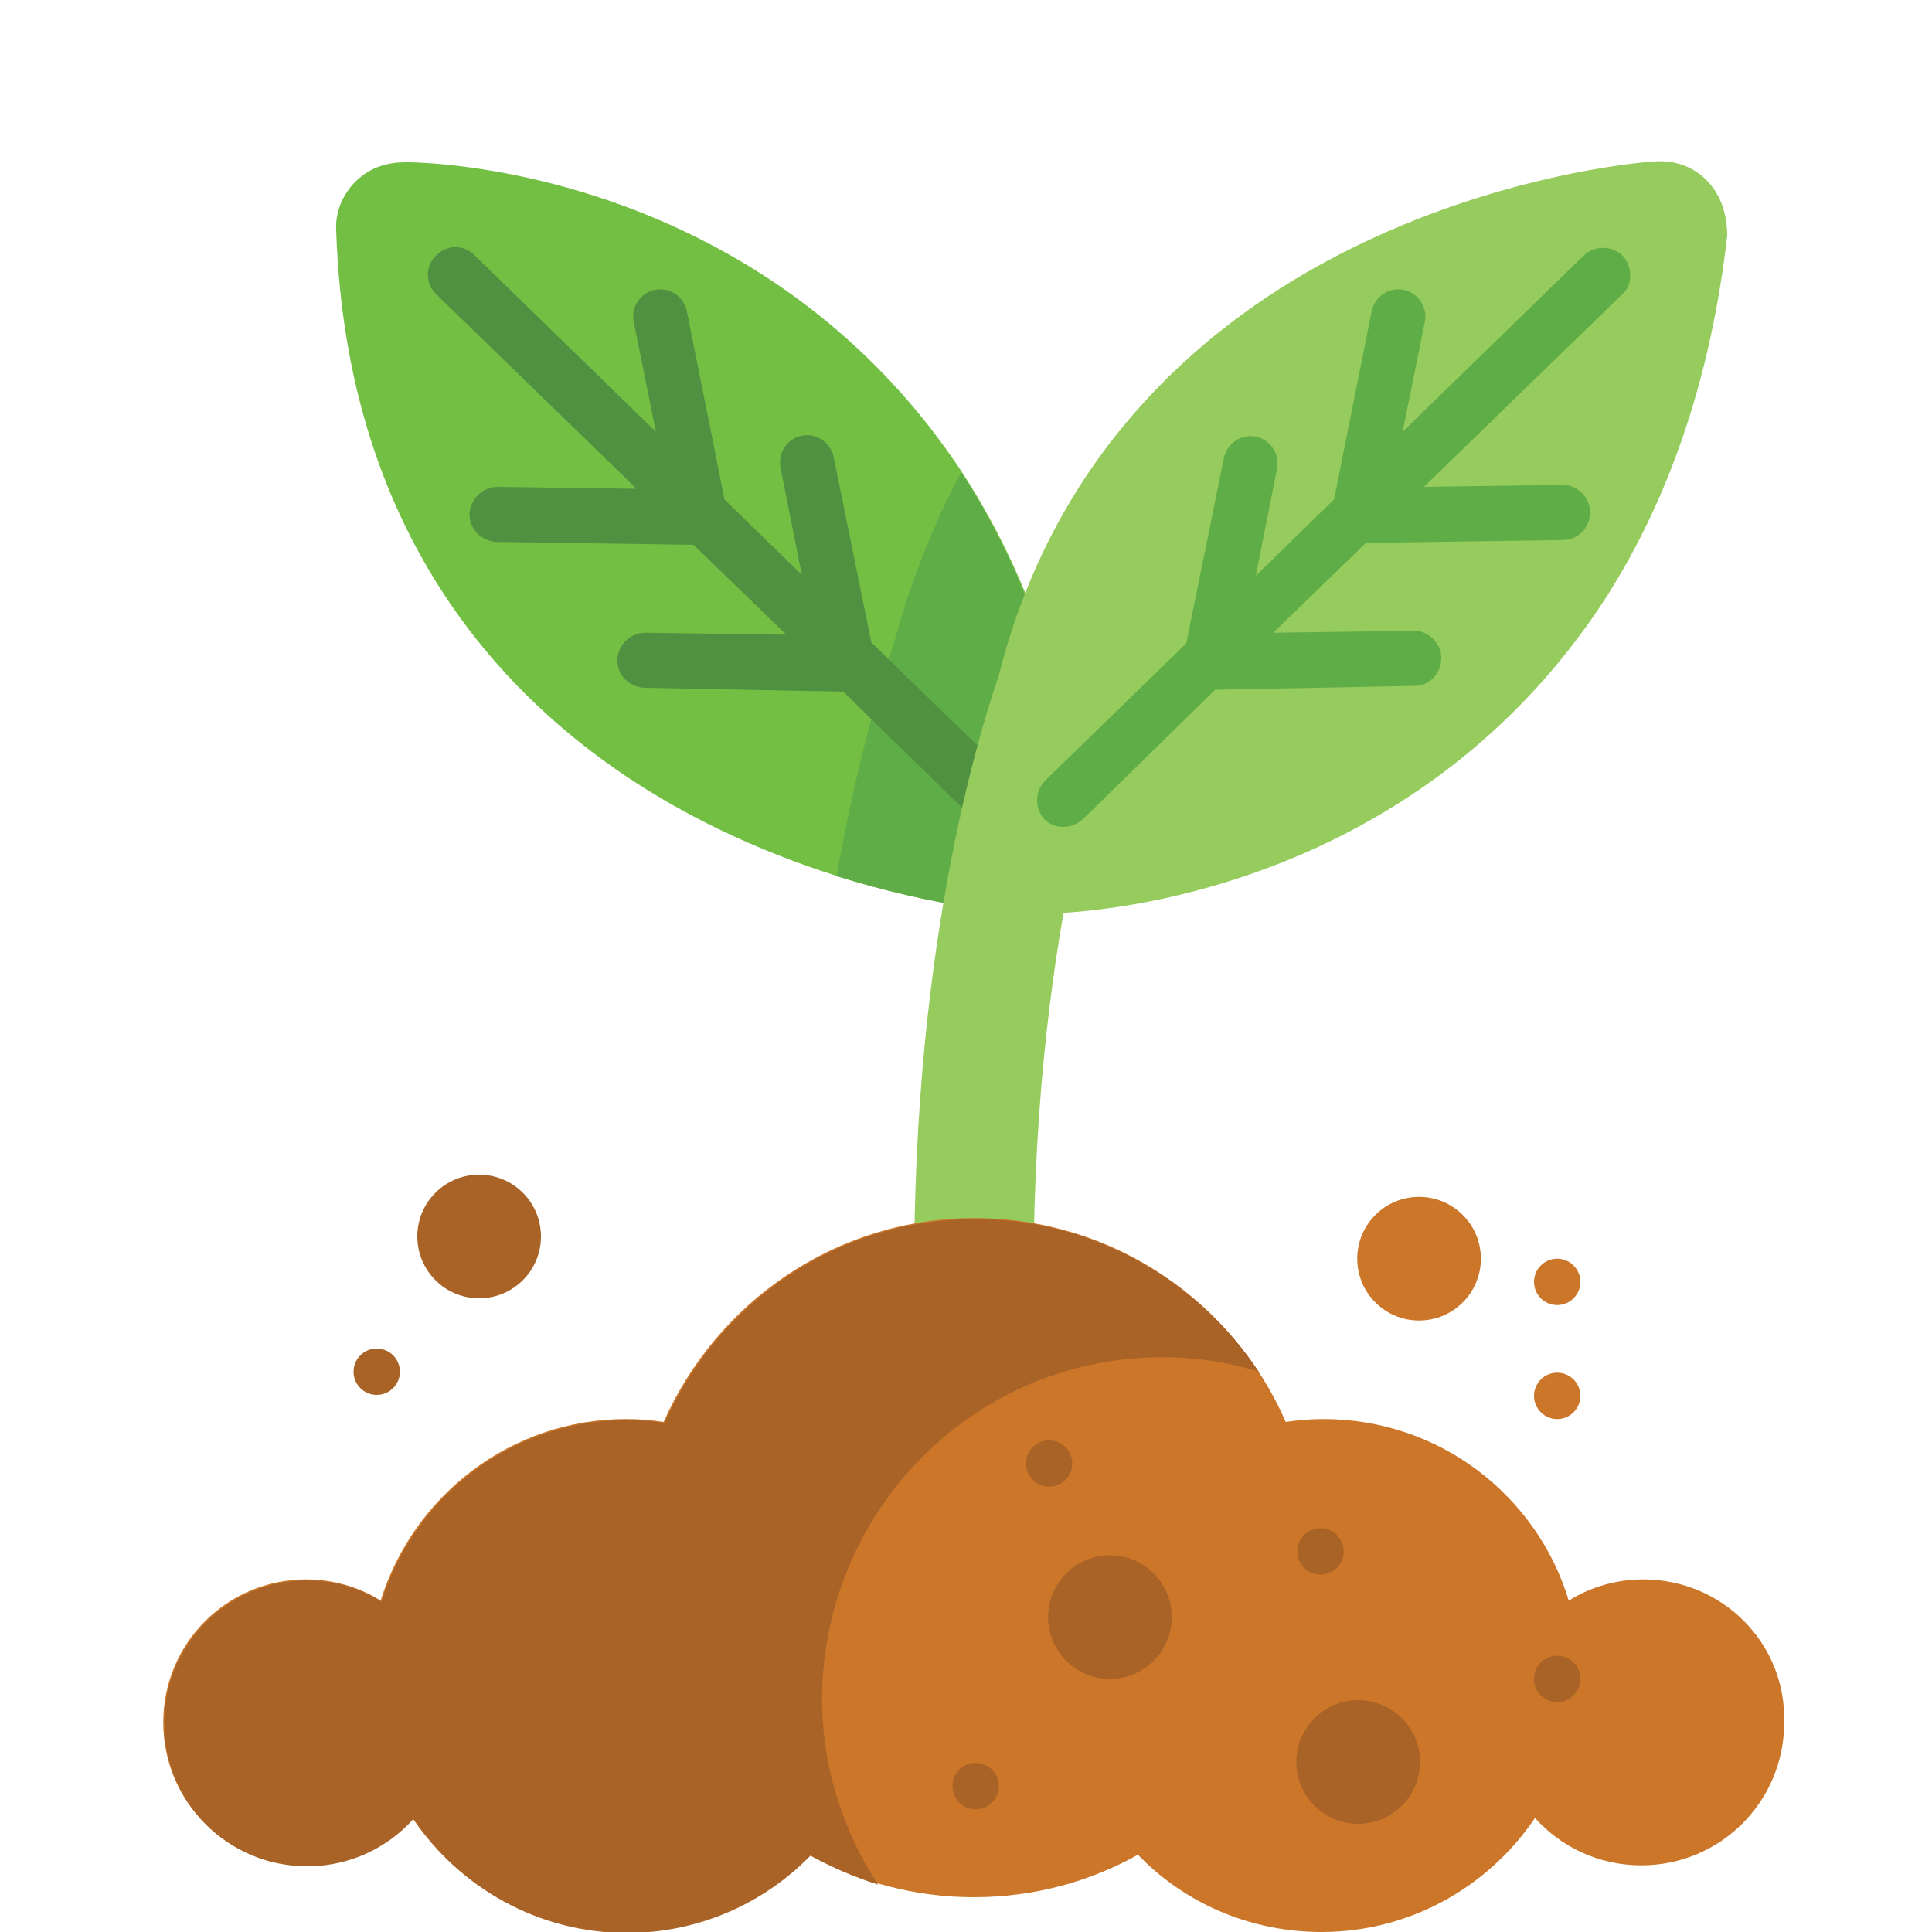 <?xml version="1.0" encoding="utf-8"?>
<!-- Generator: Adobe Illustrator 19.2.0, SVG Export Plug-In . SVG Version: 6.00 Build 0)  -->
<svg version="1.1" id="Layer_1" xmlns="http://www.w3.org/2000/svg" xmlns:xlink="http://www.w3.org/1999/xlink" x="0px" y="0px"
	 viewBox="0 0 200 200" style="enable-background:new 0 0 200 200;" xml:space="preserve">
<style type="text/css">
	.st0{fill:#73BF44;}
	.st1{fill:#5FAD46;}
	.st2{fill:#509141;}
	.st3{fill:#96CB5D;}
	.st4{fill:#CB7629;}
	.st5{fill:#A96327;}
</style>
<g id="Layer_53">
	<path class="st0" d="M110.6,92.4c-1.4,1.5-3.3,2.2-5.3,2.1c-0.7,0-17.2-1.2-34.1-10.3c-16-8.6-35.3-26.1-36.4-60.4
		c-0.1-1.9,0.7-3.7,2-5c2-2,4.4-2,5.4-2l0,0c0.7,0,17.6,0.1,34.9,10.5c9,5.4,16.5,12.6,22.3,21.3c7,10.6,11.4,23.5,13.1,38.3
		C112.6,88.9,112,90.9,110.6,92.4z"/>
	<path class="st1" d="M99.5,48.9c-2.8,5.2-5.2,11.2-7,17.8c-1.5,4.6-3.9,12.7-5.9,24c10.3,3.2,18.1,3.8,18.6,3.8
		c2,0.1,4-0.6,5.3-2.1c1.4-1.5,2-3.5,1.8-5.5C110.7,72.2,106.3,59.4,99.5,48.9z"/>
	<path class="st2" d="M104.8,80.7L90.2,66.5l-3.9-19.2c-0.3-1.5-1.8-2.5-3.3-2.2s-2.5,1.8-2.2,3.3L83,59.5l-8-7.8l-3.9-19.5
		c-0.3-1.5-1.8-2.5-3.3-2.2s-2.5,1.8-2.2,3.3l2.3,11.4L49.1,26.4c-1.1-1.1-2.9-1.1-4,0.1c-1.1,1.1-1.1,2.9,0.1,4l20.7,20.1
		l-14.4-0.2c-1.5,0-2.8,1.2-2.9,2.8c0,1.6,1.2,2.8,2.8,2.9l20.4,0.3l9.6,9.3l-14.6-0.2c-1.5,0-2.8,1.2-2.9,2.8
		c0,1.6,1.2,2.8,2.8,2.9l20.6,0.4L101,85c0.5,0.5,1.3,0.8,2,0.8s1.5-0.3,2-0.8C105.9,83.6,105.9,81.8,104.8,80.7z"/>
	<path class="st3" d="M176.8,18.8c-1.4-1.5-3.3-2.2-5.3-2.1c-0.7,0-17.2,1.2-34.1,10.3c-13,7-28.2,19.9-34,42.9
		c-3.2,9.4-10.2,34.8-8.5,73c0.1,3.3,2.9,5.9,6.1,5.9c0.1,0,0.2,0,0.3,0c3.4-0.1,6-3,5.9-6.4c-0.8-19.8,0.8-36,2.9-47.9
		c4.7-0.3,18.8-1.8,33.3-10.5c9-5.4,16.5-12.6,22.3-21.3c7-10.6,11.4-23.5,13.1-38.3C178.8,22.3,178.2,20.3,176.8,18.8z"/>
	<path class="st1" d="M168,26.5c-1.1-1.1-2.9-1.1-4-0.1l-18.8,18.3l2.3-11.4c0.3-1.5-0.7-3-2.2-3.3s-3,0.7-3.3,2.2l-3.9,19.5
		l-8.1,7.9l2.2-11.1c0.3-1.5-0.7-3-2.2-3.3s-3,0.7-3.3,2.2l-3.9,19.2l-14.6,14.2c-1.1,1.1-1.1,2.9-0.1,4c0.6,0.6,1.3,0.8,2,0.8
		s1.4-0.3,2-0.8l13.7-13.4l20.6-0.4c1.6,0,2.8-1.3,2.8-2.9c0-1.5-1.3-2.8-2.8-2.8l0,0l-14.6,0.2l9.6-9.3l20.4-0.3
		c1.6,0,2.8-1.3,2.8-2.9c0-1.5-1.3-2.8-2.8-2.8l0,0l-14.4,0.2l20.7-20.1C169,29.4,169,27.6,168,26.5z"/>
	<path class="st4" d="M170.1,163.5c-2.8,0-5.5,0.8-7.7,2.2c-3.3-10.9-13.4-18.8-25.4-18.8c-1.3,0-2.6,0.1-3.9,0.3
		c-5.4-12.4-17.8-21.1-32.2-21.1s-26.7,8.7-32.2,21.1c-1.3-0.2-2.6-0.3-3.9-0.3c-11.9,0-22,7.9-25.4,18.8c-2.2-1.4-4.9-2.2-7.7-2.2
		c-8.2,0-14.8,6.6-14.8,14.8s6.6,14.8,14.8,14.8c4.4,0,8.3-1.9,11-4.9c4.8,7.1,12.9,11.8,22.1,11.8c7.5,0,14.2-3.1,19-8
		c5,2.8,10.9,4.4,17,4.4c6.2,0,12-1.6,17-4.4c4.8,5,11.6,8,19,8c9.2,0,17.3-4.7,22.1-11.8c2.7,3,6.6,4.9,11,4.9
		c8.2,0,14.8-6.6,14.8-14.8C184.9,170.1,178.3,163.5,170.1,163.5z"/>
	<g>
		<path class="st5" d="M120.3,140.5c3.5,0,6.9,0.5,10,1.5c-6.3-9.5-17.1-15.8-29.3-15.8c-14.4,0-26.7,8.7-32.2,21.1
			c-1.3-0.2-2.6-0.3-3.9-0.3c-11.9,0-22,7.9-25.4,18.8c-2.2-1.4-4.9-2.2-7.7-2.2c-8.2,0-14.8,6.6-14.8,14.8s6.6,14.8,14.8,14.8
			c4.4,0,8.3-1.9,11-4.9c4.8,7.1,12.9,11.8,22.1,11.8c7.5,0,14.2-3.1,19-8c2.2,1.2,4.5,2.2,7,3c-3.6-5.5-5.8-12.1-5.8-19.3
			C85.2,156.3,100.9,140.5,120.3,140.5z"/>
		<circle class="st5" cx="114.9" cy="167.4" r="6.4"/>
		<circle class="st5" cx="140.6" cy="182.4" r="6.4"/>
		<circle class="st5" cx="136.7" cy="160.6" r="2.4"/>
		<circle class="st5" cx="101" cy="184.9" r="2.4"/>
		<circle class="st5" cx="108.6" cy="151.5" r="2.4"/>
		<circle class="st5" cx="161.2" cy="173.8" r="2.4"/>
	</g>
	<g>
		<circle class="st4" cx="146.9" cy="130.3" r="6.4"/>
		<circle class="st4" cx="161.2" cy="144.5" r="2.4"/>
		<circle class="st4" cx="161.2" cy="132.7" r="2.4"/>
	</g>
	<g>
		<circle class="st5" cx="49.6" cy="128" r="6.4"/>
		<circle class="st5" cx="39" cy="142" r="2.4"/>
	</g>
</g>
</svg>
